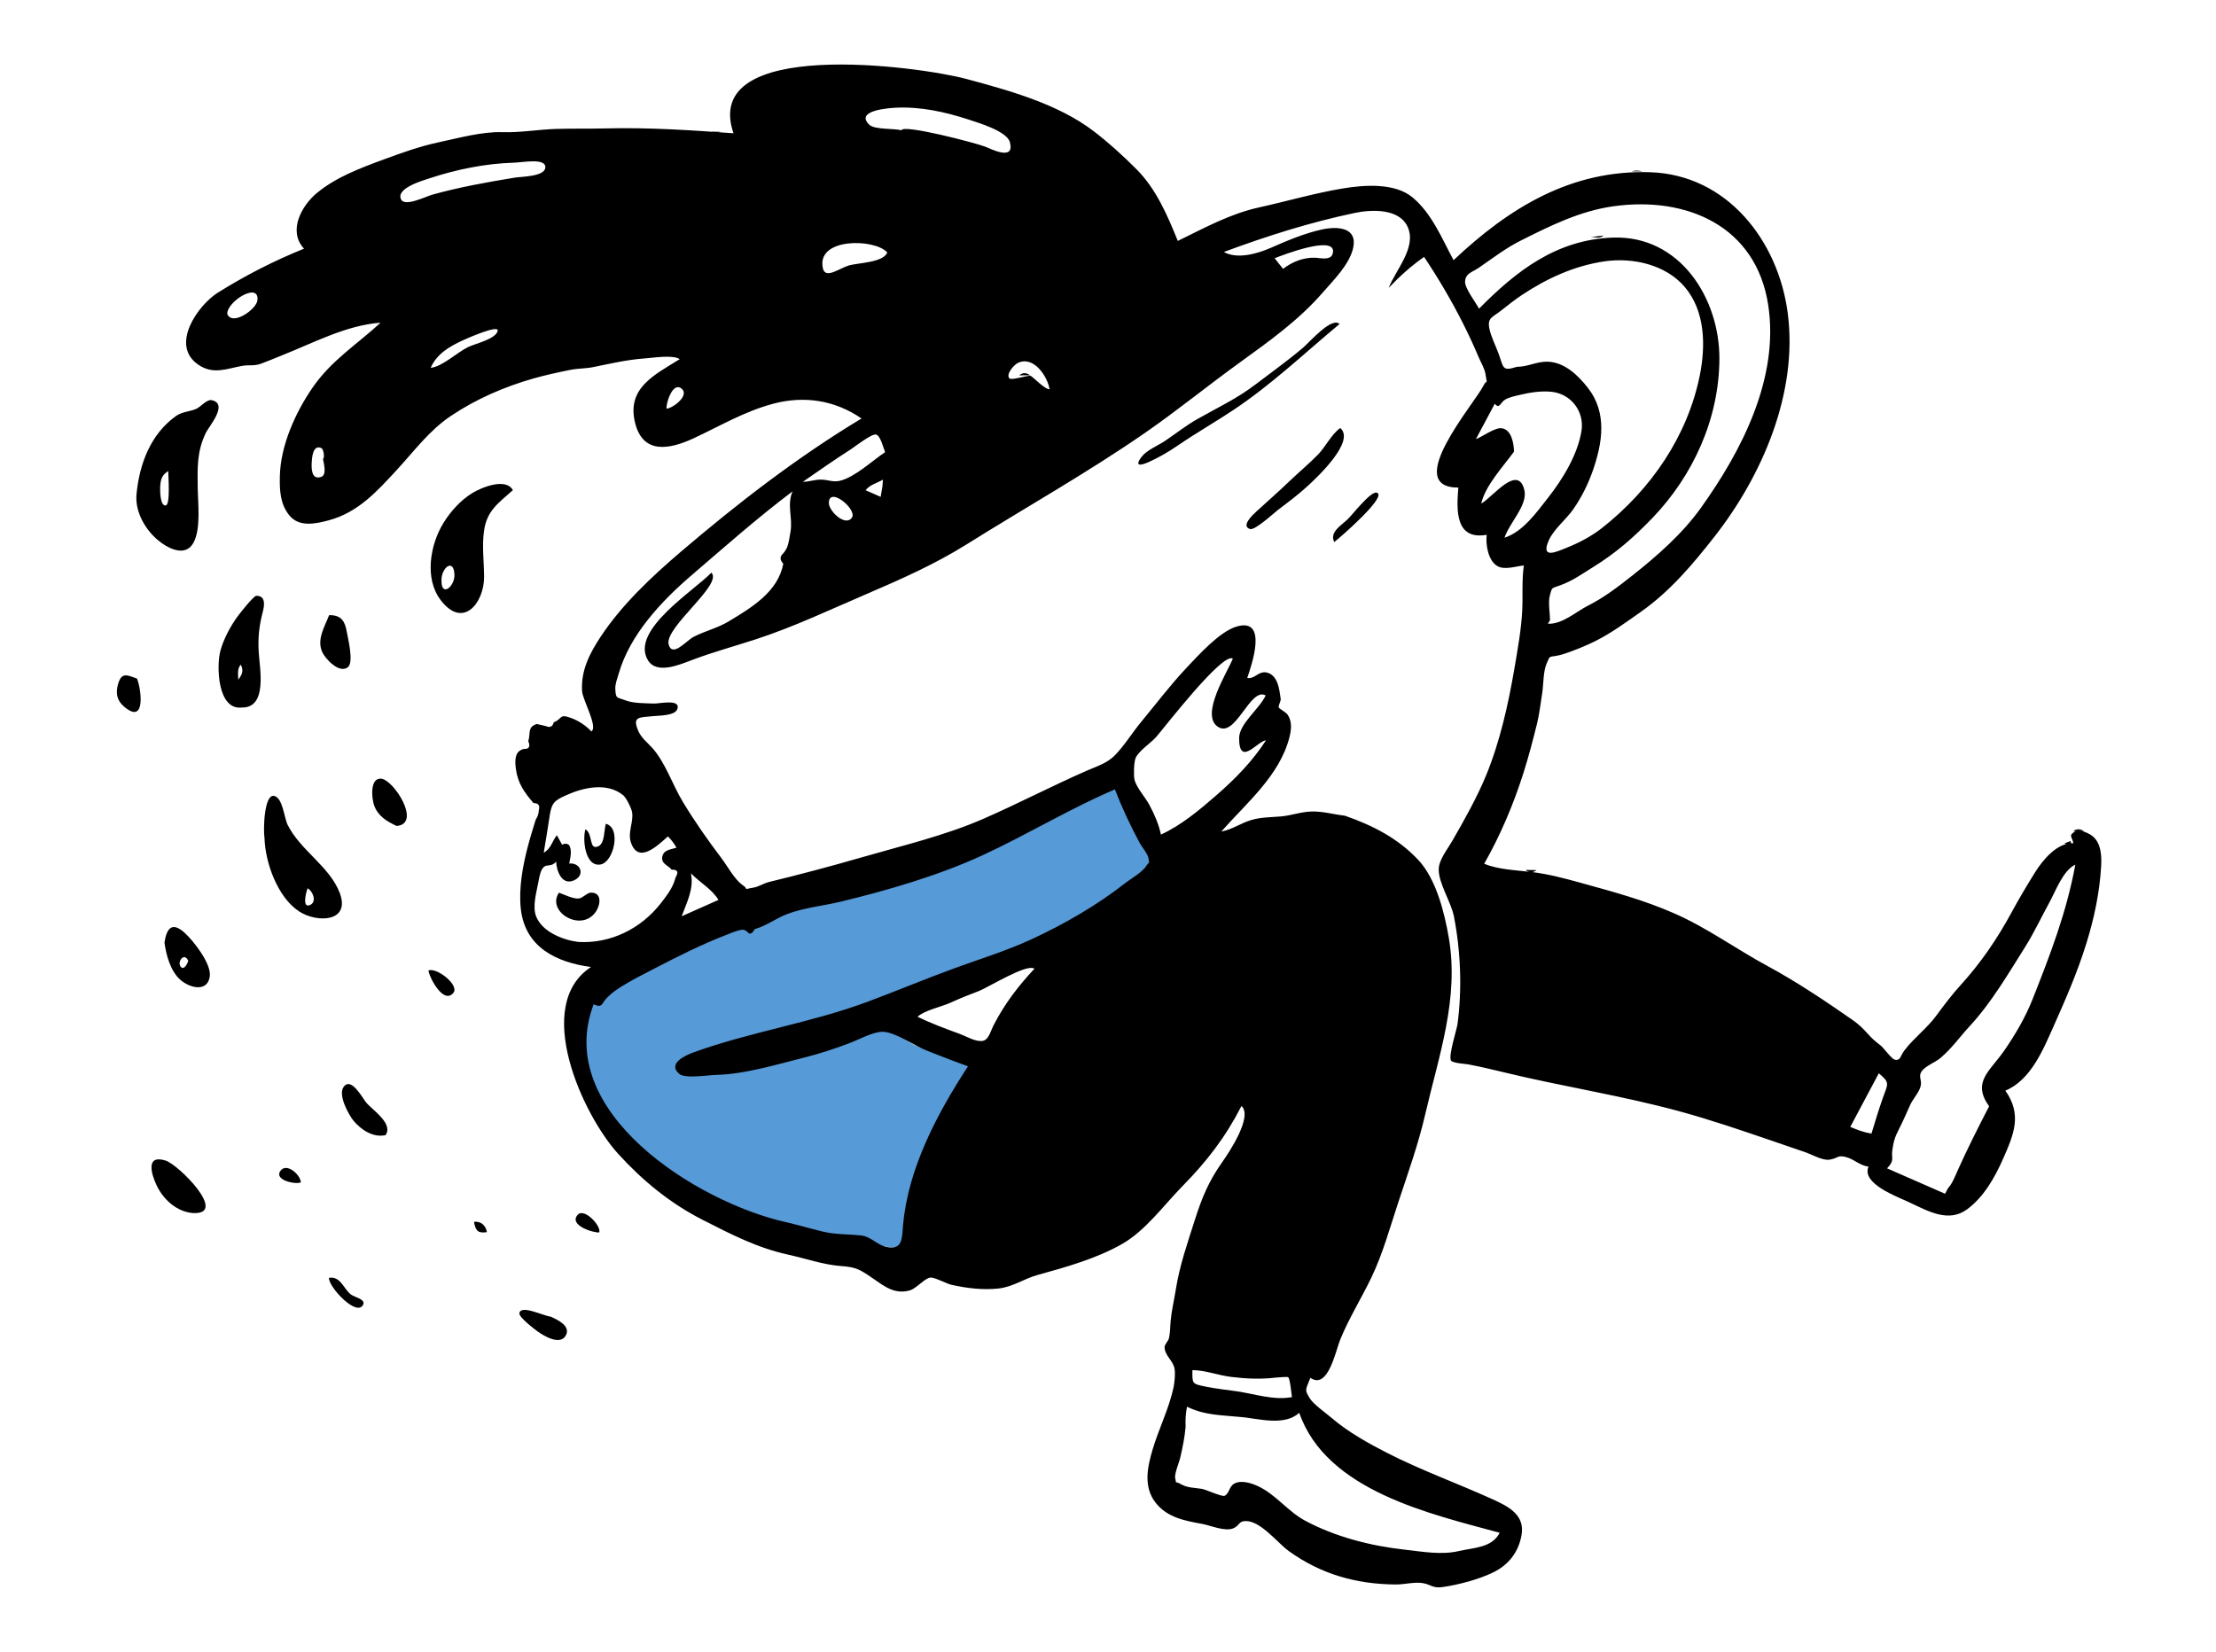 <svg width="562" height="419" viewBox="0 0 562 419" fill="none" xmlns="http://www.w3.org/2000/svg">
<path fill-rule="evenodd" clip-rule="evenodd" d="M156.528 248.293C159.09 246.558 164.33 240.343 167.075 238.907C173.18 235.714 200.375 229.437 201.26 229.066C202.606 228.501 211.355 226.527 216.453 225.28C228.422 222.352 271.317 203.438 282.622 198.589C284.066 202.364 295.981 219.03 293.937 220.738C287.207 226.362 275.144 233.363 267.349 237.393C261.044 240.652 254.366 243.349 247.624 245.552C239.97 248.052 234.716 250.733 227.088 253.291C219.582 255.808 228.551 263.679 232.406 265.305C236.729 267.129 243.425 268.055 247.843 269.637C240.065 281.652 233.534 296.236 232.227 310.63C231.913 314.094 229.256 317.27 224.936 316.233C222.706 315.698 202.134 312.974 198.779 312.214C176.386 307.137 136.185 280.552 146.537 253.291C148.909 254.38 154.323 249.787 156.528 248.293Z" fill="#569AD8"/>
<path fill-rule="evenodd" clip-rule="evenodd" d="M169.056 103.659C170.729 103.519 175.055 100.197 172.785 98.516C170.495 96.821 168.85 102.502 169.056 103.659ZM81.91 116.399C82.347 116.323 82.156 113.944 81.468 113.64C79.295 112.681 79.111 116.285 79.058 117.25C78.992 118.467 78.839 121.896 81.481 120.956C82.981 120.423 82.05 117.312 81.91 116.399ZM210.202 127.513C210.142 129.636 214.458 133.72 216.067 131.27C217.42 129.212 210.312 123.286 210.202 127.513ZM57.627 79.623C58.877 82.794 65.061 78.473 65.291 76.147C65.763 71.384 57.562 76.454 57.627 79.623ZM109.217 93.293C112.096 93.058 115.885 89.418 118.662 88.059C120.541 87.139 125.655 86.042 126.211 83.953C126.695 82.138 118.019 86.023 117.278 86.368C113.875 87.954 110.806 89.76 109.217 93.293ZM325.398 68.197C327.694 66.432 330.484 65.294 333.426 65.369C334.896 65.406 337.961 66.32 338.076 63.794C338.264 59.687 325.287 64.696 323.26 65.501C323.973 66.4 324.686 67.299 325.398 68.197ZM182.211 228.261C180.527 225.481 177.498 223.874 175.221 221.503C176.055 225.396 174.174 228.859 172.881 232.414C175.991 231.03 179.1 229.645 182.211 228.261ZM474.629 287.517C475.557 284.43 476.487 281.36 477.572 278.32C478.786 274.916 479.389 274.621 476.483 272.241C474.072 276.772 471.66 281.303 469.248 285.835C470.965 286.561 472.757 287.267 474.629 287.517ZM225.019 64.031C221.826 60.453 206.86 60.228 208.713 68.125C209.359 70.883 213.038 67.953 215.343 67.311C217.63 66.672 224.108 66.588 225.019 64.031ZM224.47 114.688C224.083 113.774 223.311 110.479 222.163 110.219C221.046 109.966 216.637 113.423 215.808 113.95C211.674 116.584 207.644 119.417 203.615 122.208C205.158 122.208 206.558 121.662 208.092 121.651C209.913 121.635 211.221 122.379 212.997 121.954C216.814 121.044 221.244 116.839 224.47 114.688ZM228.607 33.045C228.965 31.409 247.676 36.322 249.925 37.221C251.15 37.711 257.471 40.977 256.112 36.054C255.339 33.25 248.035 31.113 245.694 30.344C239.743 28.392 233.469 27.003 227.132 27.325C225.902 27.387 216.584 27.922 220.475 31.645C221.816 32.927 226.622 32.523 228.607 33.045ZM232.703 257.899C236.189 259.604 239.748 260.908 243.392 262.242C245.01 262.834 247.532 264.385 249.317 263.995C250.78 263.675 251.249 261.462 252.017 259.979C254.826 254.558 258.18 250.184 262.34 245.713C260.408 244.313 250.605 250.489 248.179 251.401C245.751 252.314 243.46 253.233 241.083 254.324C238.845 255.351 234.43 256.268 232.703 257.899ZM294.426 211.682C299.506 209.397 304.322 205.344 308.489 201.716C313.273 197.55 317.562 193.183 321.064 187.792C318.956 187.899 314.303 194.638 314.251 187.301C314.225 183.558 319.384 179.872 320.986 176.401C317.002 174.165 313.351 187.524 308.78 184.286C304.377 181.165 311.325 170.438 312.663 167.053C310.08 165.345 295.365 184.465 293.235 186.912C291.903 188.443 288.753 190.482 288.001 192.268C287.553 193.332 287.489 196.706 287.706 197.684C288.156 199.73 290.439 202.18 291.455 204.084C292.742 206.495 293.862 209.001 294.426 211.682ZM504.458 280.617C500.065 274.452 504.603 271.764 508.175 266.647C511.033 262.554 513.661 258.043 515.472 253.472C520.002 242.041 524.089 231.413 526.326 219.32C523.247 220.717 521.322 226.034 519.782 228.836C517.711 232.602 515.89 236.555 513.588 240.205C509.281 247.033 505.052 254.318 499.573 260.237C497.091 262.919 494.989 265.937 492.125 268.354C490.816 269.458 488.313 270.364 487.349 271.745C486.439 273.048 487.457 273.881 487.112 275.439C486.757 277.036 485.131 278.739 484.434 280.277C483.517 282.298 482.664 284.323 481.642 286.298C480.526 288.452 480.222 289.579 479.921 291.685C479.593 293.987 480.6 294.226 478.578 296.347C482.243 297.954 485.908 299.56 489.572 301.166C490.809 301.709 492.046 302.25 493.283 302.793C493.544 302.307 493.804 301.821 494.065 301.335C495.072 300.363 495.998 297.965 496.575 296.681C498.982 291.321 501.702 285.939 504.458 280.617ZM150.555 254.739C140.148 281.973 176.716 304.904 199.226 309.976C202.344 310.678 205.387 311.598 208.491 312.352C211.874 313.174 214.88 313.011 218.257 313.355C220.945 313.628 222.226 315.692 224.758 316.261C228.99 317.211 228.731 314.05 229.034 310.663C230.318 296.301 237.692 282.444 245.496 270.459C241.931 269.192 238.399 267.808 234.88 266.42C231.869 265.232 227.258 261.892 224.02 261.715C221.626 261.585 217.978 263.618 215.652 264.509C211.78 265.995 207.896 267.261 203.86 268.273C196.801 270.045 188.948 272.459 181.644 272.643C179.539 272.695 173.763 273.67 172.248 272.377C169.359 269.91 173.369 267.854 175.788 266.974C190.202 261.727 205.508 259.496 219.963 254.116C227.402 251.347 234.764 248.255 242.25 245.528C248.702 243.177 255.461 241.095 261.696 238.203C269.931 234.385 278.202 229.629 285.332 224.025C286.76 222.904 289.75 221.239 290.729 219.614C291.59 218.184 291.482 219.61 291.304 217.876C291.175 216.63 289.642 214.942 289.011 213.765C286.661 209.376 284.537 204.869 282.752 200.225C271.377 205.075 260.555 211.677 249.347 216.86C238.067 222.077 225.342 225.758 213.274 228.693C208.138 229.942 202.233 230.337 197.522 232.806C195.521 233.854 193.542 235.068 191.398 235.674C190.765 236.882 190.142 237.118 189.528 236.384C189.143 235.955 188.646 235.774 188.036 235.84C186.725 236.061 185.387 236.677 184.161 237.149C177.954 239.541 172.011 242.537 166.119 245.593C163.326 247.04 160.461 248.466 157.788 250.12C156.356 251.006 155.072 251.901 153.9 253.118C152.494 254.577 152.829 255.776 150.555 254.739ZM384.717 93.037C387.347 93.079 389.744 91.663 392.486 91.742C396.799 91.866 400.212 95.189 402.715 98.394C407.668 104.737 406.405 112.387 403.917 119.484C402.726 122.876 401.092 126.132 399.05 129.101C397.242 131.729 394.011 134.216 392.749 137.143C390.668 141.969 394.866 139.917 397.436 138.886C400.668 137.589 403.698 135.976 406.441 133.804C418.667 124.125 427.968 110.671 431.084 95.219C432.604 87.68 432.486 78.867 427.203 72.714C422.374 67.088 414.037 65.249 406.909 66.292C399.205 67.421 392.224 70.665 385.95 74.84C384.128 76.053 382.46 77.378 380.749 78.735C378.504 80.515 377.159 80.562 377.721 83.352C378.138 85.426 379.274 87.575 380.007 89.565C381.377 93.294 380.877 94.258 384.717 93.037ZM393.101 157.306L392.569 158.209C396.237 158.383 399.654 155.167 402.78 153.596C406.84 151.555 410.445 148.771 414.003 145.96C420.277 141.001 426.634 135.413 431.304 128.903C441.774 114.31 451.284 95.81 448.427 77.308C445.348 57.368 427.803 49.692 409.108 52.332C400.683 53.522 393.161 57.261 385.621 61.056C381.821 62.97 378.613 65.453 375.132 67.856C373.325 69.103 371.676 69.265 371.558 71.447C371.469 73.091 374.328 76.808 375.101 78.297C384.568 68.697 394.77 60.755 409.066 60.265C426.074 59.681 436.132 75.712 436.057 91.063C435.984 106.118 429.452 120.6 419.039 131.42C414.307 136.337 409.795 140.283 403.984 143.871C401.088 145.66 398.951 147.266 395.712 148.454C393.421 149.295 393.66 148.852 393.076 150.96C392.579 152.749 393.086 155.448 393.101 157.306ZM300.684 361.846C300.462 364.56 299.908 367.23 299.29 369.877C299.068 370.827 297.82 373.827 298.039 374.895C298.401 376.661 297.919 375.526 299.476 376.447C301.099 377.409 302.989 377.351 304.767 377.643C305.864 377.823 309.885 379.704 310.561 379.407C311.743 378.888 311.705 377.057 313.002 376.331C314.769 375.342 317.373 376.189 319.041 376.963C323.497 379.03 326.559 383.308 330.872 385.649C338.53 389.807 347.617 392.109 356.161 393.058C360.79 393.573 365.526 394.476 370.097 393.398C373.699 392.548 378.38 392.626 380.338 388.785C362.939 384.029 336.384 378.208 329.504 358.36C325.765 361.731 319.515 359.916 314.996 359.45C310.024 358.939 305.581 359.057 301.035 356.805C300.702 358.576 300.6 360.045 300.684 361.846ZM146.638 238.919C154.829 239.411 162.593 235.558 167.633 229.057C168.874 227.456 170.146 225.822 170.891 223.925C171.053 223.444 171.213 222.963 171.375 222.483C172.157 221.155 171.815 220.529 170.348 220.603C169.523 219.477 167.429 219.099 168.024 217.058C168.473 215.518 170.128 215.493 171.568 215.009C170.851 213.812 170.422 213.211 169.396 212.146C166.731 214.53 161.893 219.209 160.02 213.732C159.12 211.104 160.704 208.59 160.311 206.055C160.15 205.006 158.812 202.326 158.037 201.699C153.908 198.358 147.961 199.741 143.581 201.708C140.562 203.063 139.912 203.699 139.419 206.807C138.919 209.967 138.455 213.126 137.9 216.277C139.712 215.338 140.042 213.311 141.223 211.851C141.666 212.652 142.108 213.454 142.553 214.255C143.176 213.907 143.759 213.925 144.299 214.311C145.173 215.646 144.623 217.628 144.354 219.029C147.269 218.758 148.502 221.991 145.562 223.301C142.518 224.657 141.145 220.959 141.042 218.564C139.906 219.913 138.739 219.191 137.947 219.884C137.156 220.577 136.844 222.021 136.563 223.602C136.1 226.201 134.917 229.95 136.012 232.557C137.638 236.429 142.823 238.444 146.638 238.919ZM383.966 114.557C381.256 118.303 376.635 123.207 375.669 127.734C378.654 125.992 384.965 117.614 386.591 124.288C387.524 128.119 382.737 132.684 381.561 136.393C386.269 134.854 389.622 130.032 392.559 126.31C396.304 121.566 400.128 115.311 401.084 109.278C401.857 104.395 398.45 99.845 393.387 99.367C390.801 99.122 388.101 99.53 385.603 100.126C384.464 100.397 382.764 100.734 381.748 101.341C380.471 102.103 380.296 103.888 379.093 102.403C377.496 105.397 375.898 108.39 374.301 111.383C375.891 110.81 379.135 108.375 380.873 108.627C383.41 108.995 383.932 112.659 383.966 114.557ZM130.226 41.27C123.121 41.478 115.695 42.982 108.97 45.217C107.299 45.773 100.253 47.749 101.737 50.614C102.718 52.507 108.006 49.832 109.604 49.386C116.456 47.473 123.511 46.212 130.528 45.06C132.228 44.782 137.992 44.809 138.29 42.595C138.654 39.893 132.232 41.267 130.226 41.27ZM323.585 349.421C319.734 349.889 316.037 349.714 312.182 349.245C308.938 348.85 305.635 347.53 302.407 347.53C302.407 350.965 302.173 350.986 305.818 351.721C308.362 352.234 310.943 352.523 313.514 352.88C318.041 353.51 323.067 355.276 327.65 354.368C327.539 353.772 327.188 349.747 326.713 349.349C326.446 349.126 323.974 349.425 323.585 349.421ZM261.347 95.299C262.423 95.981 264.898 98.701 266.181 98.749C265.723 95.6 262.189 90.118 258.132 92.064C257.137 92.541 255.048 94.917 255.993 95.965C256.498 96.525 260.027 95.303 261.347 95.299ZM223.802 123.309C223.841 122.76 223.881 122.211 223.922 121.663C222.433 122.533 220.589 122.945 219.531 124.347C220.801 124.907 222.071 125.467 223.342 126.027C223.495 125.121 223.648 124.215 223.802 123.309ZM341.073 206.901C348.109 209.35 354.559 212.621 359.737 218.173C364.213 222.974 366.317 231.434 367.41 237.728C370.113 253.302 364.896 267.737 361.456 282.636C359.711 290.194 357.105 297.467 354.666 304.829C352.536 311.258 350.71 317.991 347.769 324.104C345.277 329.288 342.092 334.398 339.899 339.775C338.718 342.669 336.806 352.6 332.327 349.481C331.105 352.658 330.807 352.387 332.114 354.594C333.06 356.192 336.268 358.41 337.782 359.71C341.816 363.178 346.926 366.036 351.658 368.463C360.326 372.911 369.618 376.238 378.545 380.292C382.491 382.086 386.771 384.205 385.885 389.337C385.143 393.639 382.639 396.901 378.733 398.816C375.066 400.613 369.821 402.001 365.787 402.565C363.393 402.9 362.844 401.909 360.893 401.567C358.721 401.187 356.186 401.922 353.946 401.903C343.888 401.816 335.081 399.301 326.954 393.502C324.049 391.431 319.774 385.81 315.973 385.811C314.03 385.811 314.44 386.984 312.731 387.673C310.621 388.522 306.987 386.919 304.914 386.542C300.496 385.741 296.004 384.927 293.062 381.144C289.882 377.057 291.012 371.993 292.379 367.454C293.92 362.337 296.512 357.146 297.613 351.952C297.882 350.688 298.128 348.333 297.856 347.048C297.432 345.053 295.407 343.863 295.346 341.703C295.327 341.047 296.273 340.18 296.438 339.502C296.804 338.013 296.747 336.467 296.897 334.952C297.166 332.248 297.786 329.657 298.214 326.986C299.187 320.905 301.105 315.481 302.962 309.622C304.763 303.937 306.477 299.705 309.96 294.782C311.763 292.232 317.795 283.148 314.849 280.534C310.818 288.405 306.104 294.544 299.934 300.81C295.216 305.604 290.602 312.047 284.697 315.461C278.203 319.214 270.268 321.422 263.098 323.407C259.687 324.35 256.858 326.443 253.181 326.83C249.197 327.249 245.141 326.755 241.239 325.872C240.14 325.623 236.972 323.946 235.978 324.052C234.514 324.211 232.407 326.805 230.8 327.282C226.889 328.441 224.218 326.226 221.251 324.178C218.031 321.956 217.057 321.403 213.341 321.136C208.79 320.809 204.364 319.214 199.888 318.238C192.018 316.521 185.329 313.043 178.175 309.401C169.975 305.228 162.961 299.472 156.78 292.674C147.694 282.678 135.041 254.981 149.883 245.283C141.145 244.104 133.142 240.311 132.077 230.48C131.521 225.336 132.568 219.638 133.87 214.679C134.463 212.415 135.172 210.165 135.85 207.924C136.361 207.167 136.631 206.339 136.66 205.439C136.973 204.274 136.521 203.693 135.304 203.698C133.002 201.023 131.272 198.662 130.807 194.864C130.66 193.66 130.529 191.815 131.391 190.791C131.789 190.38 132.27 190.105 132.832 189.967C134.181 190.044 134.562 189.383 133.976 187.986C134.63 186.007 133.659 184.464 136.127 183.638C136.918 183.805 137.706 183.989 138.49 184.186C139.491 184.64 140.142 184.311 140.445 183.203C142.77 182.299 141.697 180.962 144.856 182.125C146.768 182.83 148.587 184.042 149.979 185.52C151.725 184.405 147.754 177.517 147.621 175.32C147.307 170.14 149.461 165.857 152.264 161.602C157.712 153.333 165.317 146.223 172.816 139.826C187.18 127.575 202.27 115.911 218.489 106.151C211.798 101.531 203.982 100.279 196.02 102.426C188.681 104.405 182.731 108 175.975 111.144C169.716 114.056 163.073 115.252 161.077 107.306C158.841 98.405 165.975 95.101 172.374 91.109C170.776 89.925 165.516 90.772 163.527 90.912C159.095 91.223 154.858 92.218 150.551 93.097C148.486 93.518 146.589 93.424 144.543 93.836C141.501 94.45 138.325 95.138 135.248 96.012C127.927 98.094 120.66 101.253 114.333 105.509C108.865 109.186 105.072 114.378 100.666 119.16C95.642 124.613 90.828 129.978 83.379 131.974C79.892 132.908 75.801 133.757 73.328 130.66C71.027 127.781 70.899 124.311 70.974 120.79C71.141 113.013 74.92 104.609 79.316 98.254C84.088 91.356 90.48 87.406 96.519 81.853C87.79 82.474 79.355 87.047 71.327 90.209C69.638 90.874 67.933 91.622 66.234 92.238C64.423 92.895 63.223 92.493 61.488 92.793C57.528 93.48 54.127 95.139 50.275 92.494C42.987 87.491 50.288 77.312 55.306 74.189C62.295 69.839 69.405 66.176 77.104 63.074C72.936 58.579 76.496 52.165 80.338 48.977C85.199 44.942 91.389 42.63 97.247 40.471C101.879 38.763 106.429 37.123 111.241 36.094C116.3 35.014 122.215 33.364 127.349 33.522C132.163 33.67 136.432 32.827 141.307 32.693C145.364 32.58 149.431 32.677 153.487 32.573C164.401 32.292 175.355 33.024 186.022 33.804C177.571 9.238 233.237 16.825 245.113 20.034C255.906 22.95 268.272 26.333 277.337 33.253C281.178 36.184 284.825 39.516 288.233 42.936C293.26 47.981 296.044 54.588 298.703 61.109C305.447 57.825 311.897 54.245 319.277 52.617C326.299 51.068 333.492 48.968 340.556 47.797C345.926 46.907 353.721 46.304 358.24 50.073C363.149 54.167 365.707 60.539 368.637 65.995C382.709 52.722 398.405 43.039 418.468 43.683C438.101 44.313 451.011 61.166 453.391 79.429C456.013 99.553 446.996 120.581 434.772 136.164C429.291 143.153 423.619 149.903 416.242 155.117C412.583 157.701 408.724 160.533 404.712 162.551C402.712 163.557 400.525 164.466 398.425 165.24C397.477 165.589 396.502 165.94 395.516 166.177C392.701 166.856 393.248 165.95 392.201 168.399C391.352 170.387 391.457 173.808 391.093 175.991C390.678 178.485 390.431 181.014 389.824 183.474C388.773 187.739 387.678 191.899 386.361 196.064C383.869 203.946 380.514 211.89 376.406 219.08C379.89 220.584 384.77 220.736 388.494 221.192C392.524 221.685 396.56 222.721 400.746 223.885C409.135 226.217 416.63 228.185 424.607 231.675C432.888 235.299 440.269 240.71 448.243 245.017C455.575 248.977 462.987 253.937 469.797 258.691C471.417 259.822 472.42 260.806 473.71 262.238C475.03 263.702 475.45 263.988 477.026 265.256C477.737 265.827 479.805 268.71 480.616 268.816C482.07 269.008 481.847 267.929 482.988 266.423C485.371 263.28 488.695 260.844 491.061 257.621C493.035 254.933 495.093 252.212 497.202 249.9C502.307 244.307 506.537 238.107 510.167 231.402C512.056 227.911 514.045 224.589 516.096 221.294C518.138 218.014 521.769 213.685 525.836 213.879C525.509 212.209 524.47 211.931 526.263 210.909C527.418 210.251 529.666 211.312 530.556 211.98C532.912 213.749 533.016 217.182 532.868 219.761C532.485 226.407 531.086 232.967 529.136 239.25C526.793 246.804 523.856 253.469 520.65 260.678C518.098 266.422 514.929 274.017 508.578 276.638C512.843 282.691 510.795 287.624 507.945 294.051C505.861 298.749 503.109 303.604 498.918 306.713C494.193 310.218 489.069 307.245 484.128 304.928C481.143 303.528 472.017 300.226 473.873 295.92C471.593 295.617 470.159 293.971 468.084 293.465C465.887 292.928 466.264 293.815 463.94 294.148C462.158 294.402 459.492 292.816 457.814 292.248C455.011 291.3 452.217 290.328 449.417 289.37C441.539 286.673 433.793 284.017 425.837 281.856C411.034 277.835 396.047 275.554 381.296 271.963C378.339 271.243 375.399 270.549 372.32 269.972C371.684 269.853 368.385 269.671 367.984 268.994C367.282 267.809 369.44 261.175 369.626 259.822C370.841 250.947 370.444 241.231 368.731 232.457C368.02 228.81 364.843 224.086 364.87 220.526C364.889 218.138 367.018 215.529 368.269 213.366C371.361 208.016 374.6 202.237 376.891 196.67C380.398 188.154 382.546 178.541 384.095 169.419C384.902 164.664 385.841 159.509 386.06 154.699C386.228 151.033 385.925 147.187 386.46 143.432C384.419 143.624 381.531 144.676 379.692 143.55C377.37 142.13 376.746 138.075 377.043 135.653C369.093 137.032 369.356 129.537 369.849 123.677C355.48 123.677 373.882 102.452 376.181 97.894C377.237 95.798 377.206 98.152 376.739 94.911C376.534 93.486 375.555 91.908 375.001 90.598C373.793 87.738 372.487 84.923 371.093 82.149C368.147 76.289 364.809 70.627 361.167 65.169C357.888 67.44 354.933 70.128 352.195 73.013C353.951 68.447 359.318 62.789 357.022 57.604C354.895 52.798 347.789 53.131 343.593 54.01C332.19 56.4 321.254 59.881 310.391 63.911C313.756 65.829 318.908 64.347 322.251 62.88C326.391 61.064 330.843 59.158 335.305 58.196C339.196 57.357 344.307 57.643 343.183 62.853C342.271 67.075 338.117 71.14 335.376 74.297C329.337 81.252 321.765 86.635 314.328 92.015C306.332 97.797 298.629 104.08 290.532 109.695C275.896 119.846 260.16 128.668 245.039 138.143C237.181 143.066 228.277 147.028 219.756 150.677C210.382 154.691 201.394 158.988 191.669 162.159C186.268 163.92 180.915 165.369 175.608 167.373C172.281 168.628 166.488 171.143 164.29 167.416C159.826 159.844 175.98 149.887 180.407 145.258C183.461 148.206 168.402 159.192 169.58 163.485C170.506 166.858 174.088 162.502 175.818 161.583C178.613 160.097 181.924 159.35 184.733 157.654C190.496 154.177 197.327 150.166 198.643 142.977C197.728 142.017 197.739 141.131 198.677 140.318C199.095 139.824 199.427 139.281 199.671 138.69C200.081 137.56 200.246 136.145 200.465 134.948C201.114 131.407 199.485 128.092 201.007 124.627C192.127 131.316 183.591 138.872 175.161 146.113C167.6 152.608 159.71 161.112 156.931 170.804C156.575 172.046 155.983 173.455 156.048 174.765C156.175 177.338 156.433 176.783 158.518 177.61C160.604 178.438 163.64 178.366 165.883 178.454C167.161 178.504 172.87 177.158 171.735 179.947C171.081 181.554 167.123 181.493 165.706 181.642C162.15 182.015 160.221 181.632 161.906 185.464C162.661 187.182 164.191 188.345 165.392 189.675C168.732 193.373 170.547 199.045 173.174 203.39C176.169 208.34 179.46 213.047 182.956 217.657C184.399 219.559 186.328 223.134 188.328 224.492C190.196 225.759 187.998 225.654 191.101 225.139C192.453 224.916 193.679 224.041 194.973 223.728C202.707 221.855 210.657 219.744 218.656 217.432C228.887 214.474 239.624 211.953 249.386 207.694C258.13 203.877 266.81 199.335 275.646 195.47C278.226 194.342 280.803 193.594 282.809 191.518C285.23 189.013 287.234 185.733 289.467 183.04C293.264 178.459 296.764 173.799 300.851 169.458C303.894 166.228 309.286 160.223 313.578 158.934C321.734 156.485 317.368 168.834 316.314 171.955C318.231 172.387 319.239 169.943 321.49 170.646C324.184 171.488 324.463 175.05 324.799 177.282C324.889 177.876 324.079 178.988 324.325 179.518C324.409 179.699 326.167 180.732 326.506 181.211C327.737 182.951 327.495 185.067 327.028 186.943C324.615 196.662 316.036 203.759 309.726 210.928C312.549 210.397 314.642 208.798 317.306 208.006C319.807 207.262 322.321 207.301 324.842 207.088C327.481 206.864 330.017 205.883 332.717 205.833C335.55 205.78 338.263 206.582 341.073 206.901Z" fill="black"/>
<path fill-rule="evenodd" clip-rule="evenodd" d="M42.664 119.48C41.108 120.491 40.67 121.483 40.616 123.816C40.594 124.772 40.661 128.341 42.006 128.206C43.268 128.08 42.664 120.707 42.664 119.48ZM34.627 125.293C35.352 117.817 38.103 110.217 44.574 105.56C46.175 104.408 47.986 104.449 49.74 103.722C50.794 103.285 52.459 101.256 53.656 101.496C58.062 102.382 52.972 108.201 52.227 109.732C49.917 114.475 50.073 118.642 50.142 123.758C50.194 127.646 51.007 134.202 49.035 137.721C46.933 141.468 42.374 139.035 39.829 136.817C36.617 134.017 34.191 129.558 34.627 125.293Z" fill="black"/>
<path fill-rule="evenodd" clip-rule="evenodd" d="M111.966 147.382C111.966 151.553 115.372 148.729 115.25 145.762C115.072 141.394 111.808 144.084 111.966 147.382ZM130.072 124.323C126.344 127.655 123.469 129.525 122.751 134.649C122.207 138.53 122.748 142.375 122.771 146.284C122.81 152.837 117.486 159.727 111.757 152.215C107.579 146.736 109.078 138.12 112.485 132.613C114.273 129.724 116.826 126.866 119.775 125.065C121.993 123.71 128.232 121.044 130.072 124.323Z" fill="black"/>
<path fill-rule="evenodd" clip-rule="evenodd" d="M78.017 225.322C77.585 226.338 76.57 230.488 78.64 229.549C80.467 228.72 79.283 225.969 78.017 225.322ZM67.08 212.51C66.76 210.95 66.891 201.168 69.601 201.901C71.73 202.476 72.082 207.483 72.949 209.226C76.179 215.716 83.592 219.757 86.148 226.455C89.002 233.935 80.375 234.167 75.797 231.138C70.377 227.551 67.241 218.769 67.08 212.51Z" fill="black"/>
<path fill-rule="evenodd" clip-rule="evenodd" d="M60.435 172.401C61.611 170.822 61.73 169.979 61.06 168.582C60.203 169.509 60.355 170.833 60.435 172.401ZM61.286 179.464C55.154 180.146 54.847 168.912 55.897 165.055C56.734 161.983 58.532 158.682 60.383 156.179C60.756 155.674 64.302 151.135 64.997 151.124C67.664 151.082 66.931 154.078 66.643 155.193C65.737 158.706 65.378 161.643 65.622 165.539C65.884 169.707 67.869 179.602 61.286 179.464Z" fill="black"/>
<path fill-rule="evenodd" clip-rule="evenodd" d="M339.725 82.173C330.956 89.483 322.631 97.397 313.097 103.791C308.431 106.921 303.554 109.689 298.898 112.869C296.527 114.489 294.107 115.939 291.477 117.13C289.153 118.182 287.634 118.318 289.562 115.822C290.851 114.154 293.739 112.992 295.495 111.806C298.197 109.981 300.748 107.955 303.59 106.335C308.6 103.478 313.579 101.172 318.197 97.668C322.296 94.559 326.525 91.523 330.437 88.219C332.114 86.802 337.677 80.296 339.725 82.173Z" fill="black"/>
<path fill-rule="evenodd" clip-rule="evenodd" d="M339.902 108.569C343.845 111.922 333.979 121.109 331.729 123.191C329.356 125.386 326.743 127.345 324.163 129.29C323.254 129.975 318.298 134.56 317.041 134.19C314.559 133.459 317.817 130.485 318.664 129.709C321.405 127.198 324.204 124.76 326.883 122.181C329.299 119.857 331.916 117.704 334.253 115.305C336.146 113.361 337.737 110.067 339.902 108.569Z" fill="black"/>
<path fill-rule="evenodd" clip-rule="evenodd" d="M47.748 243.738C46.718 241.366 44.874 243.999 45.809 245.184C46.693 246.305 47.616 244.193 47.748 243.738ZM41.711 239.055C42.263 235.568 43.538 233.629 46.829 236.606C49.091 238.652 53.639 244.468 53.207 247.639C52.641 251.798 48.033 250.617 45.644 248.443C43.196 246.214 42.115 242.147 41.711 239.055Z" fill="black"/>
<path fill-rule="evenodd" clip-rule="evenodd" d="M48.922 307.689C44.891 307.384 41.451 304.308 39.739 300.702C38.299 297.669 36.935 292.782 41.996 294.376C45.294 295.415 58.01 308.178 48.922 307.689Z" fill="black"/>
<path fill-rule="evenodd" clip-rule="evenodd" d="M97.781 287.921C94.666 288.626 91.584 286.586 89.668 284.286C88.476 282.854 85.701 277.832 87.099 275.764C89.048 272.881 91.99 278.676 93.004 279.824C94.596 281.62 99.801 285.056 97.781 287.921Z" fill="black"/>
<path fill-rule="evenodd" clip-rule="evenodd" d="M100.587 209.5C98.145 208.374 95.878 207.017 94.896 204.326C94.271 202.612 93.747 197.474 96.52 197.497C99.728 197.526 107.075 208.985 100.587 209.5Z" fill="black"/>
<path fill-rule="evenodd" clip-rule="evenodd" d="M83.465 156.035C86.735 155.977 87.509 157.769 87.964 160.345C88.273 162.093 89.771 168.027 88.215 169.243C85.993 170.98 82.457 167 81.742 165.437C80.269 162.221 82.306 159.057 83.465 156.035Z" fill="black"/>
<path fill-rule="evenodd" clip-rule="evenodd" d="M139.654 333.966C141.246 334.686 144.868 336.283 143.484 338.761C142.037 341.352 137.882 338.834 136.33 337.702C135.68 337.227 131.551 334.124 131.724 333.084C132.088 330.872 137.779 333.758 139.654 333.966Z" fill="black"/>
<path fill-rule="evenodd" clip-rule="evenodd" d="M34.755 172.132C35.843 174.841 37.068 184.145 31.339 179.121C29.59 177.587 29.326 175.672 29.929 173.567C30.8 170.516 32.068 171.121 34.755 172.132Z" fill="black"/>
<path fill-rule="evenodd" clip-rule="evenodd" d="M338.373 137.484C337.104 134.908 340.237 133.246 341.91 131.585C343.003 130.5 347.599 124.617 349.105 124.95C352.204 125.634 339.897 136.335 338.373 137.484Z" fill="black"/>
<path fill-rule="evenodd" clip-rule="evenodd" d="M83.424 324.117C86.413 323.64 87.111 326.941 89.037 328.38C89.863 328.997 92.698 329.54 92.128 330.85C90.629 334.291 83.278 326.43 83.424 324.117Z" fill="black"/>
<path fill-rule="evenodd" clip-rule="evenodd" d="M108.668 246.158C110.723 245.303 116.653 249.896 114.951 251.88C112.405 254.849 108.813 247.782 108.668 246.158Z" fill="black"/>
<path fill-rule="evenodd" clip-rule="evenodd" d="M151.98 312.605C150.482 312.753 144.161 310.778 146.503 308.134C148.147 306.277 152.517 310.924 151.98 312.605Z" fill="black"/>
<path fill-rule="evenodd" clip-rule="evenodd" d="M76.287 299.917C74.8 300.508 69.437 299.292 71.123 296.977C72.73 294.772 76.289 298.087 76.287 299.917Z" fill="black"/>
<path fill-rule="evenodd" clip-rule="evenodd" d="M120.193 309.905C121.932 309.726 123.188 310.768 123.486 312.533C121.312 312.841 120.641 312.327 120.193 309.905Z" fill="black"/>
<path fill-rule="evenodd" clip-rule="evenodd" d="M346.311 53.734C347.045 53.737 347.778 53.74 348.506 53.744C347.771 53.74 347.041 53.737 346.311 53.734Z" fill="black"/>
<path fill-rule="evenodd" clip-rule="evenodd" d="M334.785 205.679C333.687 205.68 332.589 205.682 331.492 205.683C332.59 205.681 333.688 205.68 334.785 205.679Z" fill="black"/>
<path fill-rule="evenodd" clip-rule="evenodd" d="M185.031 27.824C184.981 28.917 184.93 30.009 184.879 31.098C184.928 30.004 184.98 28.914 185.031 27.824Z" fill="black"/>
<path fill-rule="evenodd" clip-rule="evenodd" d="M525.122 213.319C525.472 214.533 524.959 214.734 523.582 213.922C524.095 213.721 524.608 213.52 525.122 213.319Z" fill="black"/>
<path fill-rule="evenodd" clip-rule="evenodd" d="M493.945 308.516C494.496 308.519 495.047 308.523 495.592 308.526C495.039 308.523 494.492 308.519 493.945 308.516Z" fill="black"/>
<path fill-rule="evenodd" clip-rule="evenodd" d="M389.668 220.698C388.748 221.395 387.832 221.493 386.924 220.661C387.839 220.674 388.753 220.686 389.668 220.698Z" fill="black"/>
<path fill-rule="evenodd" clip-rule="evenodd" d="M369.122 127.664C369.099 128.575 369.076 129.485 369.052 130.392C369.075 129.48 369.099 128.572 369.122 127.664Z" fill="black"/>
<path fill-rule="evenodd" clip-rule="evenodd" d="M416.561 43.482C415.646 43.481 414.73 43.48 413.816 43.479C414.732 43.139 415.647 43.251 416.561 43.482Z" fill="black"/>
<path fill-rule="evenodd" clip-rule="evenodd" d="M148.184 32.381C147.269 32.435 146.354 32.488 145.439 32.542C146.354 32.488 147.269 32.435 148.184 32.381Z" fill="black"/>
<path fill-rule="evenodd" clip-rule="evenodd" d="M170.686 32.554C169.954 32.493 169.221 32.431 168.49 32.369C169.221 32.431 169.953 32.493 170.686 32.554Z" fill="black"/>
<path fill-rule="evenodd" clip-rule="evenodd" d="M182.76 33.419C182.028 33.69 181.297 33.85 180.564 33.423C181.297 33.422 182.028 33.42 182.76 33.419Z" fill="black"/>
<path fill-rule="evenodd" clip-rule="evenodd" d="M117.449 34.913C116.534 35.098 115.619 35.283 114.705 35.466C115.62 35.283 116.535 35.098 117.449 34.913Z" fill="black"/>
<path fill-rule="evenodd" clip-rule="evenodd" d="M369.673 256.965C369.648 257.512 369.623 258.058 369.598 258.602C369.624 258.054 369.648 257.51 369.673 256.965Z" fill="black"/>
<path fill-rule="evenodd" clip-rule="evenodd" d="M67.216 212.773C67.227 213.138 67.237 213.502 67.247 213.865C67.236 213.499 67.226 213.137 67.216 212.773Z" fill="black"/>
<path fill-rule="evenodd" clip-rule="evenodd" d="M528.521 210.816L525.777 210.83C526.69 210.153 527.605 210.239 528.521 210.816Z" fill="black"/>
<path fill-rule="evenodd" clip-rule="evenodd" d="M340.822 206.952C340.09 206.832 339.358 206.712 338.627 206.592C339.358 206.712 340.09 206.832 340.822 206.952Z" fill="black"/>
<path fill-rule="evenodd" clip-rule="evenodd" d="M139.951 333.884C139.036 333.707 138.122 333.529 137.207 333.352L139.951 333.884Z" fill="black"/>
<path fill-rule="evenodd" clip-rule="evenodd" d="M324.657 177.311C324.64 176.765 324.623 176.219 324.607 175.674C324.623 176.221 324.64 176.766 324.657 177.311Z" fill="black"/>
<path fill-rule="evenodd" clip-rule="evenodd" d="M150.928 32.562C150.379 32.495 149.83 32.428 149.281 32.361C149.83 32.428 150.379 32.495 150.928 32.562Z" fill="black"/>
<path fill-rule="evenodd" clip-rule="evenodd" d="M240.936 19.07C240.387 18.905 239.837 18.74 239.289 18.574C239.838 18.74 240.387 18.905 240.936 19.07Z" fill="black"/>
<path fill-rule="evenodd" clip-rule="evenodd" d="M306.246 387.051C306.613 387.073 306.981 387.096 307.344 387.118C306.975 387.095 306.61 387.073 306.246 387.051Z" fill="black"/>
<path fill-rule="evenodd" clip-rule="evenodd" d="M54.334 94.09C54.885 94.104 55.436 94.119 55.98 94.134C55.427 94.119 54.88 94.104 54.334 94.09Z" fill="black"/>
<path fill-rule="evenodd" clip-rule="evenodd" d="M422.598 44.015C421.683 43.951 420.768 43.887 419.854 43.823C420.769 43.887 421.683 43.951 422.598 44.015Z" fill="black"/>
<path fill-rule="evenodd" clip-rule="evenodd" d="M133.365 41.46C132.082 41.462 130.8 41.464 129.523 41.467C130.81 41.464 132.087 41.462 133.365 41.46Z" fill="black"/>
<path fill-rule="evenodd" clip-rule="evenodd" d="M392.66 153.852C392.677 154.762 392.695 155.673 392.713 156.579C392.696 155.668 392.68 154.76 392.66 153.852Z" fill="black"/>
<path fill-rule="evenodd" clip-rule="evenodd" d="M325.455 349.184C324.721 349.173 323.988 349.161 323.26 349.149C323.995 349.159 324.725 349.172 325.455 349.184Z" fill="black"/>
<path fill-rule="evenodd" clip-rule="evenodd" d="M403.389 60.119C404.486 59.998 405.583 59.877 406.682 59.755C405.628 60.682 404.49 60.065 403.389 60.119Z" fill="black"/>
<path fill-rule="evenodd" clip-rule="evenodd" d="M319.418 349.47C318.867 349.449 318.317 349.429 317.771 349.409C318.324 349.43 318.871 349.45 319.418 349.47Z" fill="black"/>
<path fill-rule="evenodd" clip-rule="evenodd" d="M300.442 358.987C300.469 359.898 300.497 360.808 300.525 361.715C300.498 360.802 300.47 359.895 300.442 358.987Z" fill="black"/>
<path fill-rule="evenodd" clip-rule="evenodd" d="M384.18 93.619C384.912 93.551 385.644 93.484 386.375 93.417C385.707 93.928 384.923 93.629 384.18 93.619Z" fill="black"/>
<path fill-rule="evenodd" clip-rule="evenodd" d="M144.342 238.761C145.074 238.895 145.806 239.028 146.537 239.161C145.805 239.028 145.074 238.895 144.342 238.761Z" fill="black"/>
<path fill-rule="evenodd" clip-rule="evenodd" d="M258.498 95.205C259.411 94.431 260.326 94.515 261.242 95.196C260.327 95.198 259.413 95.201 258.498 95.205Z" fill="black"/>
<path fill-rule="evenodd" clip-rule="evenodd" d="M224.156 122.754C224.183 122.39 224.208 122.026 224.236 121.663C224.211 122.027 224.184 122.391 224.156 122.754Z" fill="black"/>
<path fill-rule="evenodd" clip-rule="evenodd" d="M383.894 112.388C383.901 113.117 383.908 113.845 383.916 114.57C383.909 113.84 383.902 113.114 383.894 112.388Z" fill="black"/>
<path fill-rule="evenodd" clip-rule="evenodd" d="M141.754 226.43C142.958 226.836 145.38 228.062 146.783 227.899C147.906 227.768 148.832 226.411 149.916 226.413C152.833 226.416 152.292 229.769 150.882 231.568C147.071 236.435 138.554 231.157 141.754 226.43Z" fill="black"/>
<path fill-rule="evenodd" clip-rule="evenodd" d="M153.659 208.954C157.637 209.975 155.656 218.673 152.312 219.271C148.374 219.976 147.688 212.903 148.466 210.347C150.493 211.544 149.238 215.813 151.792 214.634C153.416 213.882 153.169 210.409 153.659 208.954Z" fill="black"/>
</svg>
